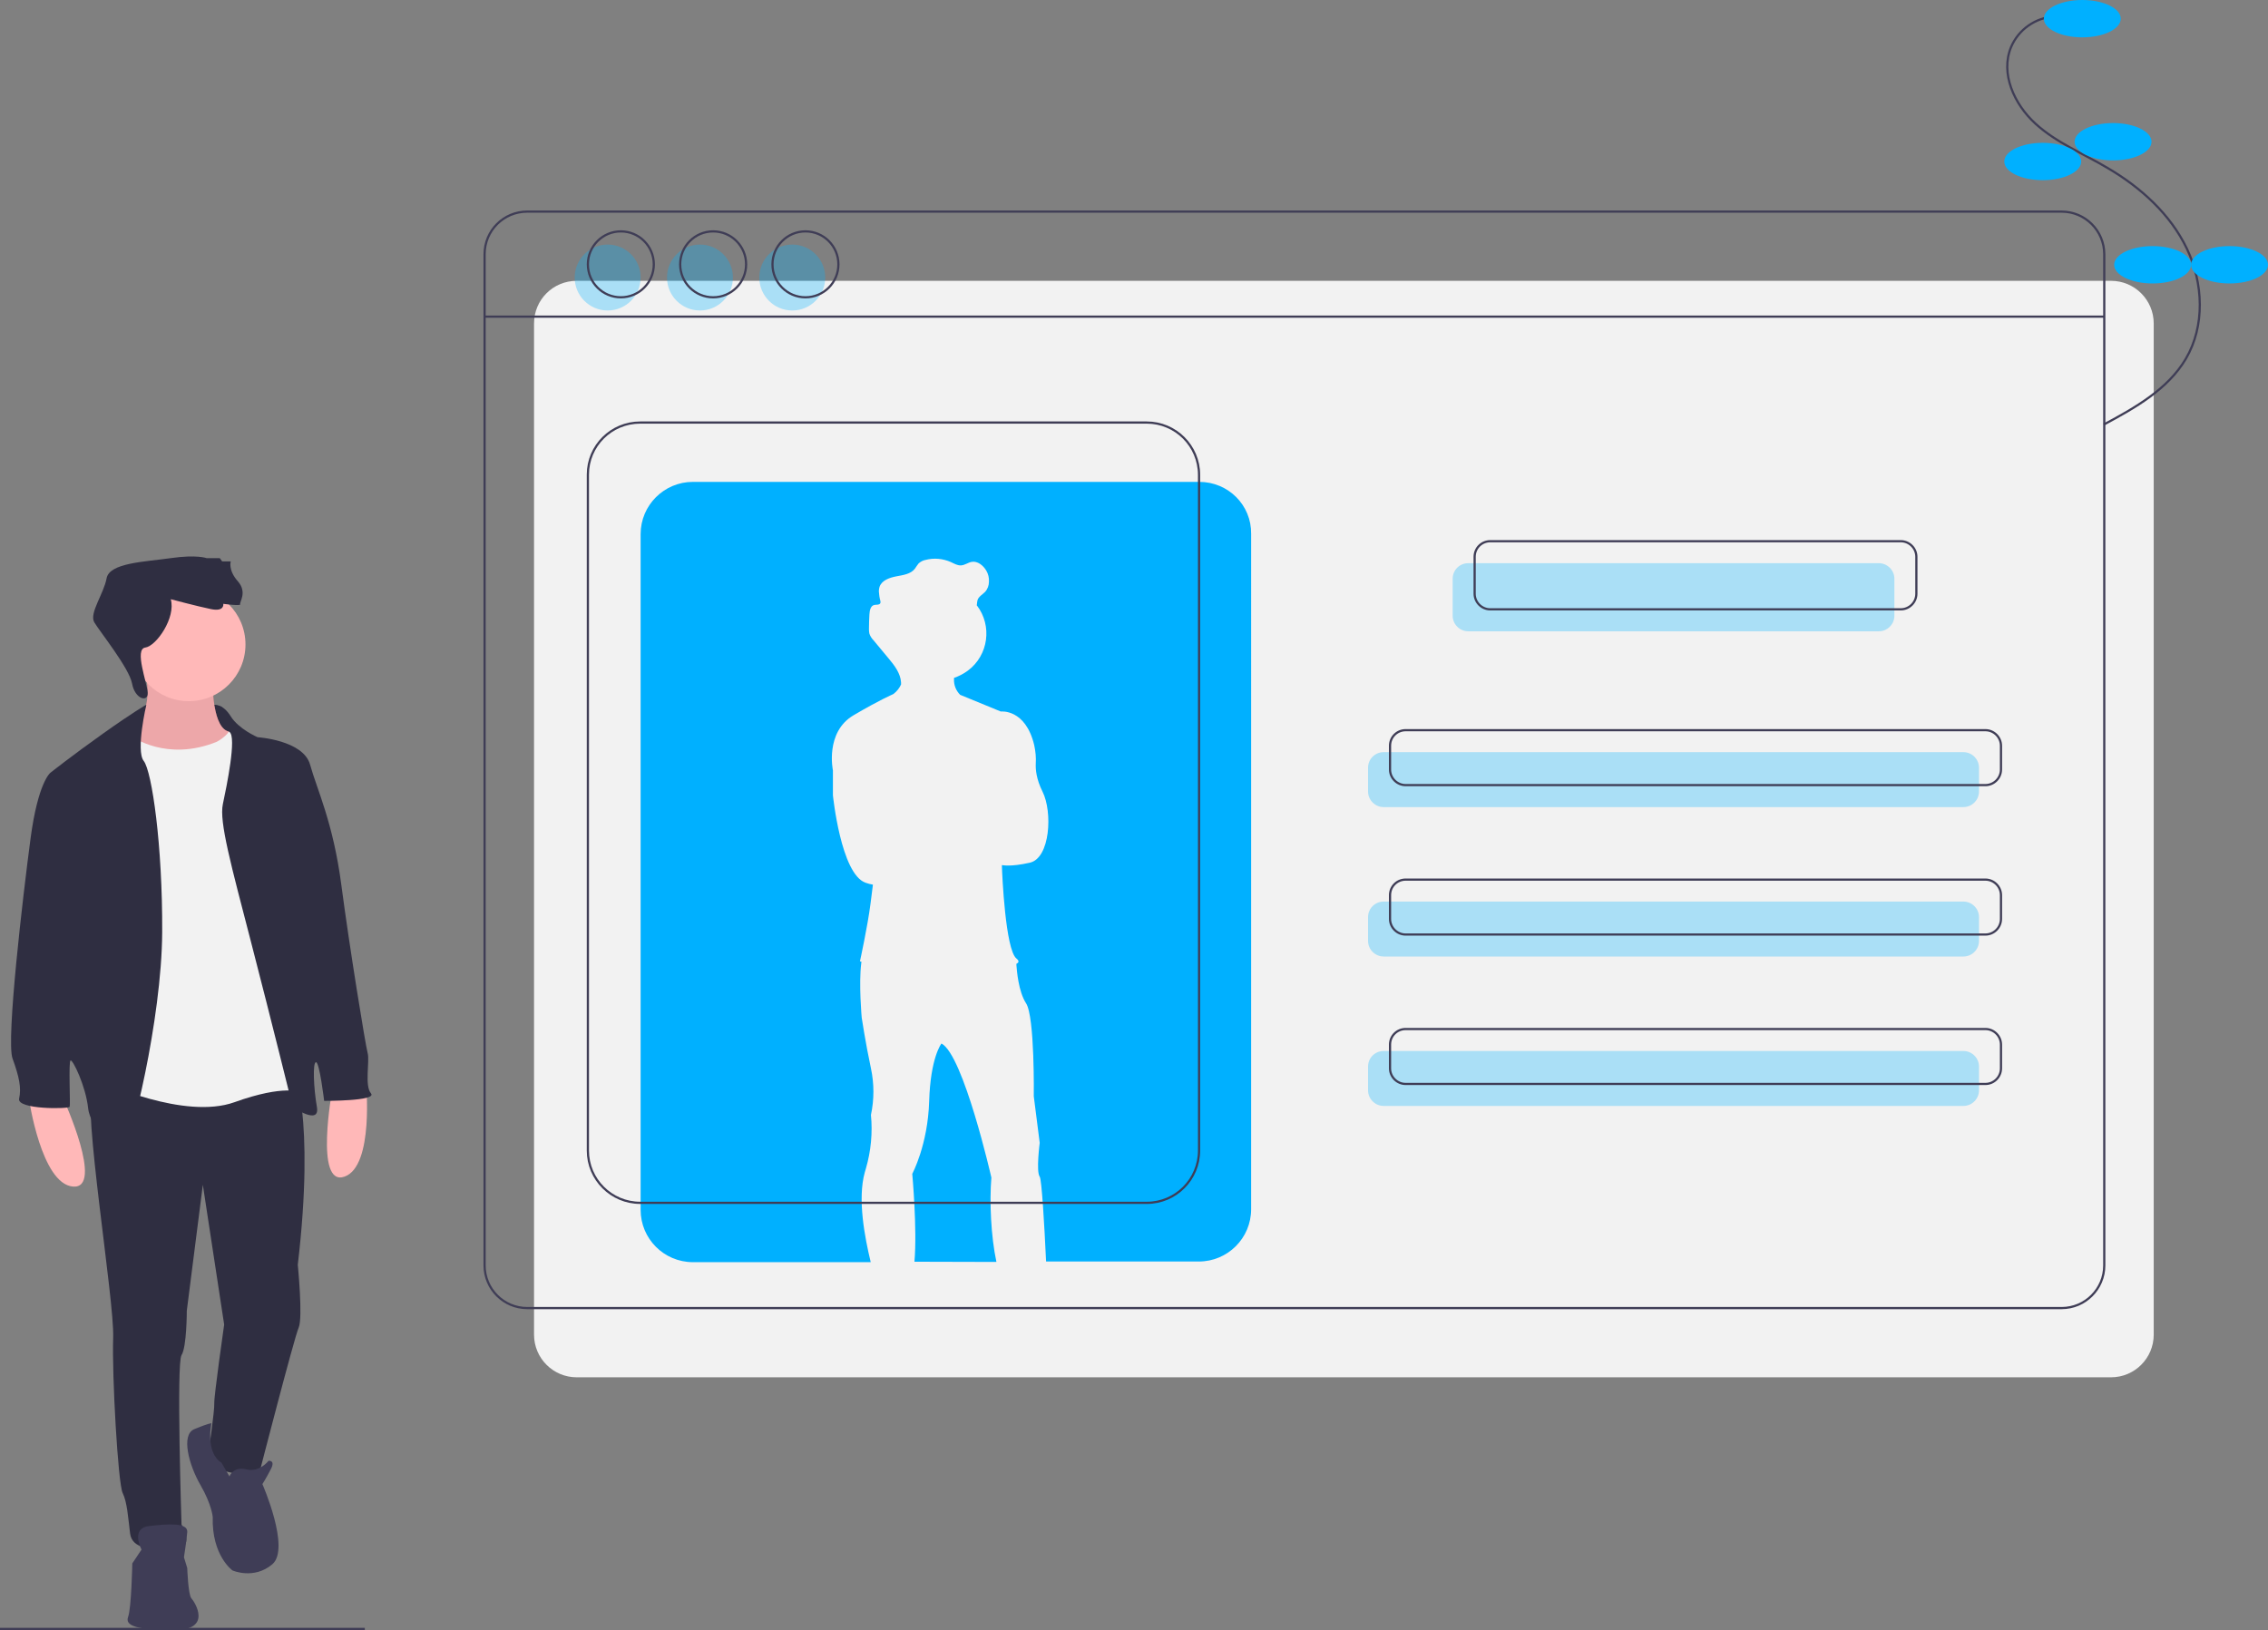 <?xml version="1.0" encoding="utf-8"?>
<!-- Generator: Adobe Illustrator 24.0.2, SVG Export Plug-In . SVG Version: 6.00 Build 0)  -->
<svg version="1.1" id="fe80fb2b-bcaf-407e-919b-306adc32f78b"
	 xmlns="http://www.w3.org/2000/svg" xmlns:xlink="http://www.w3.org/1999/xlink" x="0px" y="0px" viewBox="0 0 1032 741.8"
	 style="enable-background:new 0 0 1032 741.8;" xml:space="preserve">
<rect x="0" y="0" width="1032" height="741.8" fill="#808080" stroke="none"/>
<style type="text/css">
	.st0{fill:none;stroke:#3F3D56;stroke-miterlimit:10;}
	.st1{fill:#F2F2F2;}
	.st2{opacity:0.3;fill:#00B0FF;enable-background:new    ;}
	.st3{fill:#00B0FF;}
	.st4{fill:#2F2E41;}
	.st5{fill:#FFB8B8;}
	.st6{fill:#A0616A;}
	.st7{opacity:0.81;fill:#FFB8B8;enable-background:new    ;}
	.st8{fill:#3F3D56;}
</style>
<title>profile</title>
<line class="st0" x1="0" y1="741.3" x2="166" y2="741.3"/>
<path class="st1" d="M262.4,127.8h698.2c10.7,0,19.4,8.7,19.4,19.4v460.2c0,10.7-8.7,19.4-19.4,19.4H262.4
	c-10.7,0-19.4-8.7-19.4-19.4V147.2C243,136.4,251.7,127.8,262.4,127.8z"/>
<path class="st0" d="M239.9,96.3h698.2c10.7,0,19.4,8.7,19.4,19.4v460.2c0,10.7-8.7,19.4-19.4,19.4H239.9
	c-10.7,0-19.4-8.7-19.4-19.4V115.7C220.5,104.9,229.2,96.3,239.9,96.3z"/>
<line class="st0" x1="220.5" y1="144.1" x2="957.5" y2="144.1"/>
<path class="st2" d="M668.1,256.3h186.8c3.9,0,7.1,3.2,7.1,7.1v16.8c0,3.9-3.2,7.1-7.1,7.1H668.1c-3.9,0-7.1-3.2-7.1-7.1v-16.8
	C661,259.4,664.2,256.3,668.1,256.3z"/>
<path class="st2" d="M629.6,342.3h263.8c3.9,0,7.1,3.2,7.1,7.1v10.8c0,3.9-3.2,7.1-7.1,7.1H629.6c-3.9,0-7.1-3.2-7.1-7.1v-10.8
	C622.5,345.4,625.7,342.3,629.6,342.3z"/>
<path class="st2" d="M629.6,410.3h263.8c3.9,0,7.1,3.2,7.1,7.1v10.8c0,3.9-3.2,7.1-7.1,7.1H629.6c-3.9,0-7.1-3.2-7.1-7.1v-10.8
	C622.5,413.4,625.7,410.3,629.6,410.3z"/>
<path class="st2" d="M629.6,478.3h263.8c3.9,0,7.1,3.2,7.1,7.1v10.8c0,3.9-3.2,7.1-7.1,7.1H629.6c-3.9,0-7.1-3.2-7.1-7.1v-10.8
	C622.5,481.4,625.7,478.3,629.6,478.3z"/>
<path class="st0" d="M678.1,246.3h186.8c3.9,0,7.1,3.2,7.1,7.1v16.8c0,3.9-3.2,7.1-7.1,7.1H678.1c-3.9,0-7.1-3.2-7.1-7.1v-16.8
	C671,249.4,674.2,246.3,678.1,246.3z"/>
<path class="st0" d="M639.6,332.3h263.8c3.9,0,7.1,3.2,7.1,7.1v10.8c0,3.9-3.2,7.1-7.1,7.1H639.6c-3.9,0-7.1-3.2-7.1-7.1v-10.8
	C632.5,335.4,635.7,332.3,639.6,332.3z"/>
<path class="st0" d="M639.6,400.3h263.8c3.9,0,7.1,3.2,7.1,7.1v10.8c0,3.9-3.2,7.1-7.1,7.1H639.6c-3.9,0-7.1-3.2-7.1-7.1v-10.8
	C632.5,403.4,635.7,400.3,639.6,400.3z"/>
<path class="st0" d="M639.6,468.3h263.8c3.9,0,7.1,3.2,7.1,7.1v10.8c0,3.9-3.2,7.1-7.1,7.1H639.6c-3.9,0-7.1-3.2-7.1-7.1v-10.8
	C632.5,471.4,635.7,468.3,639.6,468.3z"/>
<circle class="st2" cx="276.5" cy="126.3" r="15"/>
<circle class="st2" cx="318.5" cy="126.3" r="15"/>
<circle class="st2" cx="360.5" cy="126.3" r="15"/>
<circle class="st0" cx="282.5" cy="120.3" r="15"/>
<circle class="st0" cx="324.5" cy="120.3" r="15"/>
<circle class="st0" cx="366.5" cy="120.3" r="15"/>
<path class="st3" d="M453.4,574.3c-2.5-11.6-3.2-27.4-2.3-38.4c0,0-12.7-55.8-22.7-61l0,0c-0.2,0.2-5,6.6-5.6,26.2
	c-0.6,20-7.7,33.1-7.7,33.1s2.3,24.9,1,40L453.4,574.3z"/>
<path class="st3" d="M545.7,219.3H315.3c-13.1,0-23.8,10.6-23.8,23.8c0,0,0,0,0,0v307.5c0,13.1,10.6,23.8,23.8,23.8h0h80.9
	c-2.7-11.2-6.1-28.7-2.7-40.9l0,0l0,0c0.2-0.6,0.3-1.1,0.5-1.7c2.3-7.9,3.1-16.2,2.3-24.4c1.5-7,1.5-14.2,0-21.2
	c-2.5-11.7-4.2-23.1-4.2-23.1s-1.4-15.4-0.2-24.8c0-0.2,0.1-0.4,0.1-0.6c-0.4-0.1-0.7-0.2-0.7-0.2s3.5-16,4.8-26.2
	c0.3-2.4,0.7-5.5,1.1-8.7c-1.2-0.2-2.3-0.5-3.4-0.9c-11.2-4-14.8-39.8-14.8-39.8v-11.3c0,0-3.7-17.4,9.4-25.1
	c12.6-7.4,17.7-9.4,18-9.6c0.1-0.1,0.2-0.1,0.3-0.2c1.4-1.1,2.6-2.6,3.3-4.2c0-0.3,0-0.6,0-0.9c-0.2-4.1-3-7.8-5.7-11
	c-2.3-2.8-4.6-5.5-6.9-8.3c-0.8-0.8-1.4-1.8-1.8-2.9c-0.1-0.6-0.2-1.2-0.2-1.8c0-0.2,0-0.4,0-0.7c0-2.1,0.1-4.1,0.2-6.2
	c0.1-1.8,0.5-4.1,2.3-4.4c0.9-0.2,2.1,0.1,2.6-0.7c0.2-0.3,0.2-0.7,0.1-1.1c0,0,0,0.1,0,0.1c0,0,0-0.1,0-0.1
	c-0.4-1.4-0.6-2.9-0.7-4.4c0-0.7,0.1-1.3,0.3-2c1-3,4.5-4.2,7.6-4.8c3.1-0.6,6.6-1,8.5-3.5c0.5-0.8,1.1-1.6,1.7-2.4
	c0.9-0.8,2-1.4,3.2-1.6c3.8-1,7.9-0.6,11.5,1c1.5,0.7,3,1.6,4.6,1.5c1.7-0.1,3.2-1.3,4.8-1.6c2.7-0.5,5.3,1.6,6.7,4
	c0.9,1.5,1.3,3.3,1.2,5c0,1.7-0.6,3.4-1.8,4.7c-1.2,1.2-2.9,2.1-3.4,3.7c-0.2,0.7-0.2,1.4-0.3,2.1c0,0.1-0.1,0.2-0.1,0.2
	c0,0,0.1,0.1,0.1,0.1c7.1,9.3,5.3,22.7-4.1,29.7c-1.9,1.4-4,2.5-6.3,3.3c0,0.2,0,0.4,0,0.6c-0.1,2.7,0.9,5.2,2.8,7.1l18.5,7.6
	c0,0,11.2-1.4,15.2,15.3c0.6,2.8,0.9,5.6,0.7,8.5c-0.1,2.5,0.2,6.9,3.1,12.7c4.6,9.2,3.5,30.2-5.8,32.3c-8.9,2-12.3,1.1-12.7,1.1
	l0,0.4c0.1,3.9,1.6,38,6.6,42.1c1.4,1.1,1.1,1.9,0,2.4l0,0c0,0,0,0.2,0,0.6c0.2,2.5,0.9,12,4.4,17.4c4,6.2,3.5,42.3,3.5,42.3
	l2.7,21.2c0,0-1.7,13.1,0,15.4c0.9,1.3,2.1,21.4,2.9,38.6h69.5c13.1,0,23.8-10.6,23.8-23.8V243C569.5,229.9,558.9,219.3,545.7,219.3
	L545.7,219.3z"/>
<path class="st0" d="M291.3,192.3h230.5c13.1,0,23.8,10.6,23.8,23.8v307.5c0,13.1-10.6,23.8-23.8,23.8H291.3
	c-13.1,0-23.8-10.6-23.8-23.8V216C267.5,202.9,278.1,192.3,291.3,192.3z"/>
<path class="st4" d="M100.8,321.6c0,0-9.3-2.8-11.3,0.2s2.7,24.7,2.7,24.7l20.5,1.2l-7.2-18.1L100.8,321.6z"/>
<path class="st5" d="M28.9,500.2c0,0,18.7,41,4.3,39.8s-20-39.8-20-39.8H28.9z"/>
<path class="st5" d="M151.2,495.9c0,0-8.2,44.3,5.5,39.6s9.8-43.4,9.8-43.4L151.2,495.9z"/>
<path class="st6" d="M96.8,311.3c0,0-0.2,20.6,7.7,21.7s-4.5,12-4.5,12l-14.2,2.8l-20.4-1.5l-9-11.6c0,0,15.9-7.5,9-30.9L96.8,311.3
	z"/>
<path class="st7" d="M96.8,311.3c0,0-0.2,20.6,7.7,21.7s-4.5,12-4.5,12l-14.2,2.8l-20.4-1.5l-9-11.6c0,0,15.9-7.5,9-30.9L96.8,311.3
	z"/>
<path class="st4" d="M133.4,485.8c0,0,10.1,21.7,2.1,89.8c0,0,2.4,24.1,0.4,28.6S118.1,670,118.1,670s-20.4,4.5-23.2-9
	c0,0,2.8-19.3,2.6-22.3s4.5-35.9,4.5-35.9l-9.7-63.6L85,596.5c0,0,0,16.5-2.4,20.2s0,77.1,0,77.1s6.7,11.2-3.4,11.4
	s-19.1-0.2-20-7.3s-1.3-14.2-3.4-18.5s-4.9-53.5-4.3-70.7S37.3,503.2,42.1,494S133.4,485.8,133.4,485.8z"/>
<circle class="st5" cx="85.9" cy="293.3" r="25.8"/>
<path class="st1" d="M60.1,335.2c0,0,15.7,11.6,38.5,2.4c0,0,7.5-3.7,6.9-9.2s15.7,44.9,15.7,44.9l16.5,87.9l-0.9,35.9
	c0,0-7.3-3.7-30.1,4.5s-60-9.2-60-9.2l1.3-92.2l1.3-53.7l3.4-11.8C52.8,334.5,54.5,331.3,60.1,335.2z"/>
<path class="st4" d="M97.6,320.8c0,0,3.8-0.6,7.4,5.2s12.2,9.5,12.2,9.5s20.8,1.3,23.9,12.5s10.5,26.4,14.2,54.6s11,73.1,12,76.7
	s-1.5,14.8,1.5,18.3s-21.3,3.4-21.3,3.4s-2.1-17.6-3.7-17.6s-1.1,11.8,0.4,20.4s-11,0-11,0s-9.7-39.3-18.9-74.8s-14.6-55-12.9-63
	s6.4-30.7,3-32.9S97.6,320.8,97.6,320.8z"/>
<path class="st4" d="M66.6,320.7c0,0-5.6,3.1-19.8,13.2s-23.9,17.8-23.9,17.8s-5.6,4.3-9,29.9S2.7,473.4,5.7,481.7s4.1,13.3,3,18.3
	s22.6,4.7,23,3.7s-0.6-20.6,0.4-21.1s6.9,11.6,8,21.7s13.5,18,16.3,18s17.2-58.2,17.4-98s-4.7-73.3-8.4-78S66.6,320.7,66.6,320.7z"
	/>
<path class="st8" d="M104.4,671.9c0,0,1.7-4.7,7.7-3.2s10.1-3.9,10.1-3.9s3.2-0.4,1.1,3.7s-3.9,6.9-3.9,6.9s12.9,29.4,4.5,36.5
	s-18.1,2.8-18.1,2.8s-9.5-6.7-9-24.3c0,0-0.4-5.6-5.6-14.6s-9-22.8-2.8-25.4s7.8-2.7,7.8-2.7s-2.9,13.3,4.6,18L104.4,671.9z"/>
<path class="st8" d="M64.4,705.2c0,0-5.2-9.7,3.4-10.7s17.8-1.7,17.4,2.8s-1.5,11.4-1.5,11.4l1.5,4.9c0,0,0.4,12.2,1.9,13.8
	s9.7,14.4-7.7,14.4s-22.6-1.9-21.1-6s1.9-24.3,1.9-24.3L64.4,705.2z"/>
<path class="st4" d="M77.7,272.7c0,0,12,3.2,18.3,4.5s5.6-2.4,5.6-2.4s8.2,1.1,7.7,0.2s3.4-5.4-1.1-10.5s-3.2-9-3.2-9h-3.9l-1.1-1.5
	h-6c0,0-4.5-1.7-16.3,0s-27.9,2.1-29.2,9.2s-8,15.9-5.6,20s15.9,20.8,17.2,27.9s7.3,8.7,7.1,4.2s-6.2-19.9-1.1-20.6
	S80.1,281,77.7,272.7z"/>
<path class="st0" d="M934.9,7.5c-8.7,0.5-16.4,5.9-19.8,13.9c-5,12,1.4,26,11,34.8s21.9,13.7,33,20.3c15,8.8,28.5,21,36,36.7
	s8.3,35.2-0.5,50.1c-8.2,13.9-23.1,22.3-37.3,29.9"/>
<ellipse class="st3" cx="947.5" cy="8.5" rx="17.5" ry="8.5"/>
<ellipse class="st3" cx="961.5" cy="64.5" rx="17.5" ry="8.5"/>
<ellipse class="st3" cx="929.5" cy="73.5" rx="17.5" ry="8.5"/>
<ellipse class="st3" cx="979.5" cy="120.5" rx="17.5" ry="8.5"/>
<ellipse class="st3" cx="1014.5" cy="120.5" rx="17.5" ry="8.5"/>
</svg>
